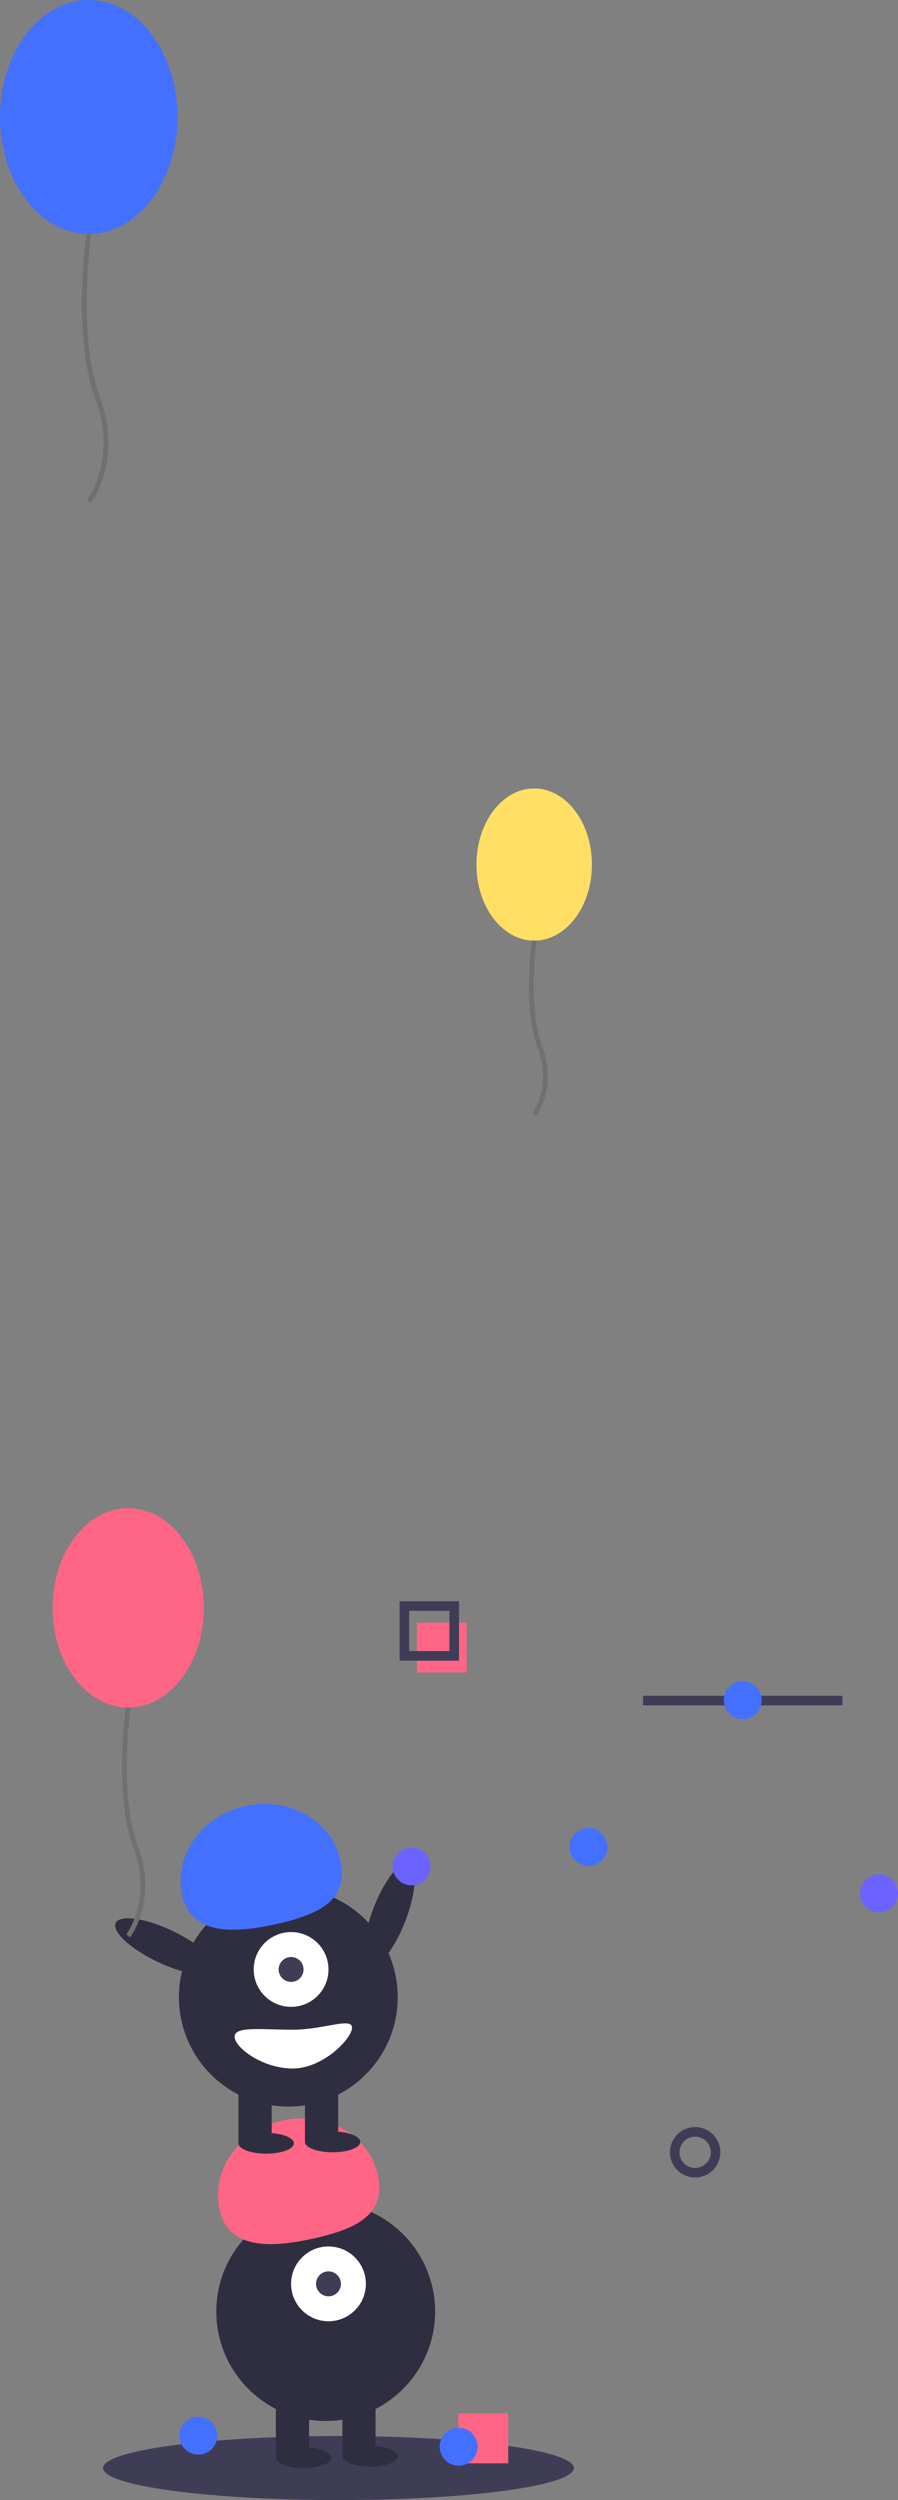 <svg xmlns="http://www.w3.org/2000/svg" width="187.483" height="521.897"><rect width="100%" height="100%" fill="#808080" stroke="none"/><defs><style>.cls-1,.cls-8{fill:none}.cls-1{stroke:#3f3d56;stroke-miterlimit:10;stroke-width:2px}.cls-2{fill:#2f2e41}.cls-3{fill:#6c63ff}.cls-4{fill:#4470ff}.cls-5{fill:#3f3d56}.cls-6{fill:#fff}.cls-7{fill:#ff6584}.cls-8{stroke:#707070}</style></defs><g id="left_illust" transform="translate(-342.627 -421.775)"><g id="그룹_99" data-name="그룹 99" transform="translate(364.137 757.029)"><path id="선_9" d="M0 0h41.633" class="cls-1" data-name="선 9" transform="translate(112.743 19.741)"/><ellipse id="타원_135" cx="11.42" cy="3.585" class="cls-2" data-name="타원 135" rx="11.42" ry="3.585" transform="rotate(-69.082 79.79 -1.143)"/><ellipse id="타원_143" cx="3.957" cy="3.957" class="cls-3" data-name="타원 143" rx="3.957" ry="3.957" transform="translate(60.462 50.405)"/><ellipse id="타원_144" cx="3.957" cy="3.957" class="cls-4" data-name="타원 144" rx="3.957" ry="3.957" transform="translate(97.391 46.357)"/><ellipse id="타원_145" cx="3.957" cy="3.957" class="cls-3" data-name="타원 145" rx="3.957" ry="3.957" transform="translate(158.06 56.029)"/><ellipse id="타원_148" cx="4.266" cy="4.266" class="cls-1" data-name="타원 148" rx="4.266" ry="4.266" transform="translate(119.354 109.774)"/><ellipse id="타원_149" cx="49.15" cy="6.686" class="cls-5" data-name="타원 149" rx="49.15" ry="6.686" transform="translate(0 173.27)"/><ellipse id="타원_150" cx="22.84" cy="22.84" class="cls-2" data-name="타원 150" rx="22.84" ry="22.84" transform="translate(23.651 124.446)"/><path id="사각형_646" d="M0 0h6.939v12.432H0z" class="cls-2" data-name="사각형 646" transform="translate(36.083 165.212)"/><path id="사각형_647" d="M0 0h6.939v12.432H0z" class="cls-2" data-name="사각형 647" transform="translate(49.961 165.212)"/><ellipse id="타원_151" cx="5.782" cy="2.168" class="cls-2" data-name="타원 151" rx="5.782" ry="2.168" transform="translate(36.083 175.62)"/><ellipse id="타원_152" cx="5.782" cy="2.168" class="cls-2" data-name="타원 152" rx="5.782" ry="2.168" transform="translate(49.961 175.331)"/><ellipse id="타원_153" cx="7.806" cy="7.806" class="cls-6" data-name="타원 153" rx="7.806" ry="7.806" transform="translate(39.264 133.698)"/><ellipse id="타원_154" cx="2.602" cy="2.602" class="cls-5" data-name="타원 154" rx="2.602" ry="2.602" transform="translate(44.468 138.902)"/><path id="패스_894" d="M125.385 609.744c-1.844-8.259 4.051-16.605 13.168-18.641s18 3.01 19.846 11.269-4.2 11.306-13.314 13.341-17.856 2.287-19.7-5.969z" class="cls-7" data-name="패스 894" transform="translate(-101.049 -483.698)"/><ellipse id="타원_155" cx="22.84" cy="22.84" class="cls-2" data-name="타원 155" rx="22.84" ry="22.84" transform="translate(15.845 58.817)"/><path id="사각형_648" d="M0 0h6.939v12.432H0z" class="cls-2" data-name="사각형 648" transform="translate(28.277 99.582)"/><path id="사각형_649" d="M0 0h6.939v12.432H0z" class="cls-2" data-name="사각형 649" transform="translate(42.155 99.582)"/><ellipse id="타원_156" cx="5.782" cy="2.168" class="cls-2" data-name="타원 156" rx="5.782" ry="2.168" transform="translate(28.277 109.991)"/><ellipse id="타원_157" cx="5.782" cy="2.168" class="cls-2" data-name="타원 157" rx="5.782" ry="2.168" transform="translate(42.155 109.701)"/><ellipse id="타원_158" cx="7.806" cy="7.806" class="cls-6" data-name="타원 158" rx="7.806" ry="7.806" transform="translate(31.457 68.069)"/><ellipse id="타원_159" cx="2.602" cy="2.602" class="cls-5" data-name="타원 159" rx="2.602" ry="2.602" transform="translate(36.662 73.273)"/><path id="패스_895" d="M98.385 382.744c-1.844-8.259 4.051-16.605 13.168-18.641s18 3.01 19.846 11.269-4.2 11.306-13.314 13.341-17.856 2.287-19.7-5.969z" class="cls-4" data-name="패스 895" transform="translate(-81.855 -322.327)"/><ellipse id="타원_160" cx="3.585" cy="11.42" class="cls-2" data-name="타원 160" rx="3.585" ry="11.42" transform="rotate(-64.626 55.419 33.829)"/><path id="패스_896" d="M137.043 524.84c0 2.235 5.756 6.65 12.143 6.65s12.376-6.294 12.376-8.529-5.989.434-12.376.434-12.143-.795-12.143 1.445z" class="cls-6" data-name="패스 896" transform="translate(-109.577 -434.943)"/><path id="사각형_652" d="M0 0h10.408v10.408H0z" class="cls-7" data-name="사각형 652" transform="translate(65.515 3.469)"/><path id="사각형_653" d="M0 0h10.408v10.408H0z" class="cls-1" data-name="사각형 653" transform="translate(62.913)"/><ellipse id="타원_170" cx="3.957" cy="3.957" class="cls-4" data-name="타원 170" rx="3.957" ry="3.957" transform="translate(15.938 169.232)"/><path id="사각형_656" d="M0 0h10.408v10.408H0z" class="cls-7" data-name="사각형 656" transform="translate(74.188 168.555)"/><ellipse id="타원_171" cx="3.957" cy="3.957" class="cls-4" data-name="타원 171" rx="3.957" ry="3.957" transform="translate(70.292 171.545)"/><ellipse id="타원_172" cx="3.957" cy="3.957" class="cls-4" data-name="타원 172" rx="3.957" ry="3.957" transform="translate(129.603 15.711)"/></g><g id="그룹_103" data-name="그룹 103" transform="translate(353.602 736.607)"><ellipse id="타원_176" cx="15.789" cy="20.813" class="cls-7" data-name="타원 176" rx="15.789" ry="20.813"/><path id="패스_900" d="M13601.54 592.361s-2.573 18.094 1.57 29.143-1.57 18.508-1.57 18.508" class="cls-8" data-name="패스 900" transform="translate(-13585.751 -550.734)"/></g><g id="그룹_105" data-name="그룹 105" transform="translate(342.627 421.775)"><ellipse id="타원_176-2" cx="18.53" cy="24.426" class="cls-4" data-name="타원 176" rx="18.53" ry="24.426"/><path id="패스_900-2" d="M13601.677 592.361s-3.021 21.234 1.844 34.2-1.844 21.72-1.844 21.72" class="cls-8" data-name="패스 900" transform="translate(-13583.147 -543.509)"/></g><g id="그룹_104" data-name="그룹 104" transform="translate(442.102 586.366)"><ellipse id="타원_176-3" cx="12.052" cy="15.886" data-name="타원 176" rx="12.052" ry="15.886" fill="#ffe065"/><path id="패스_900-3" d="M13601.354 592.361s-1.965 13.81 1.2 22.244-1.2 14.127-1.2 14.127" class="cls-8" data-name="패스 900" transform="translate(-13589.302 -560.588)"/></g></g></svg>